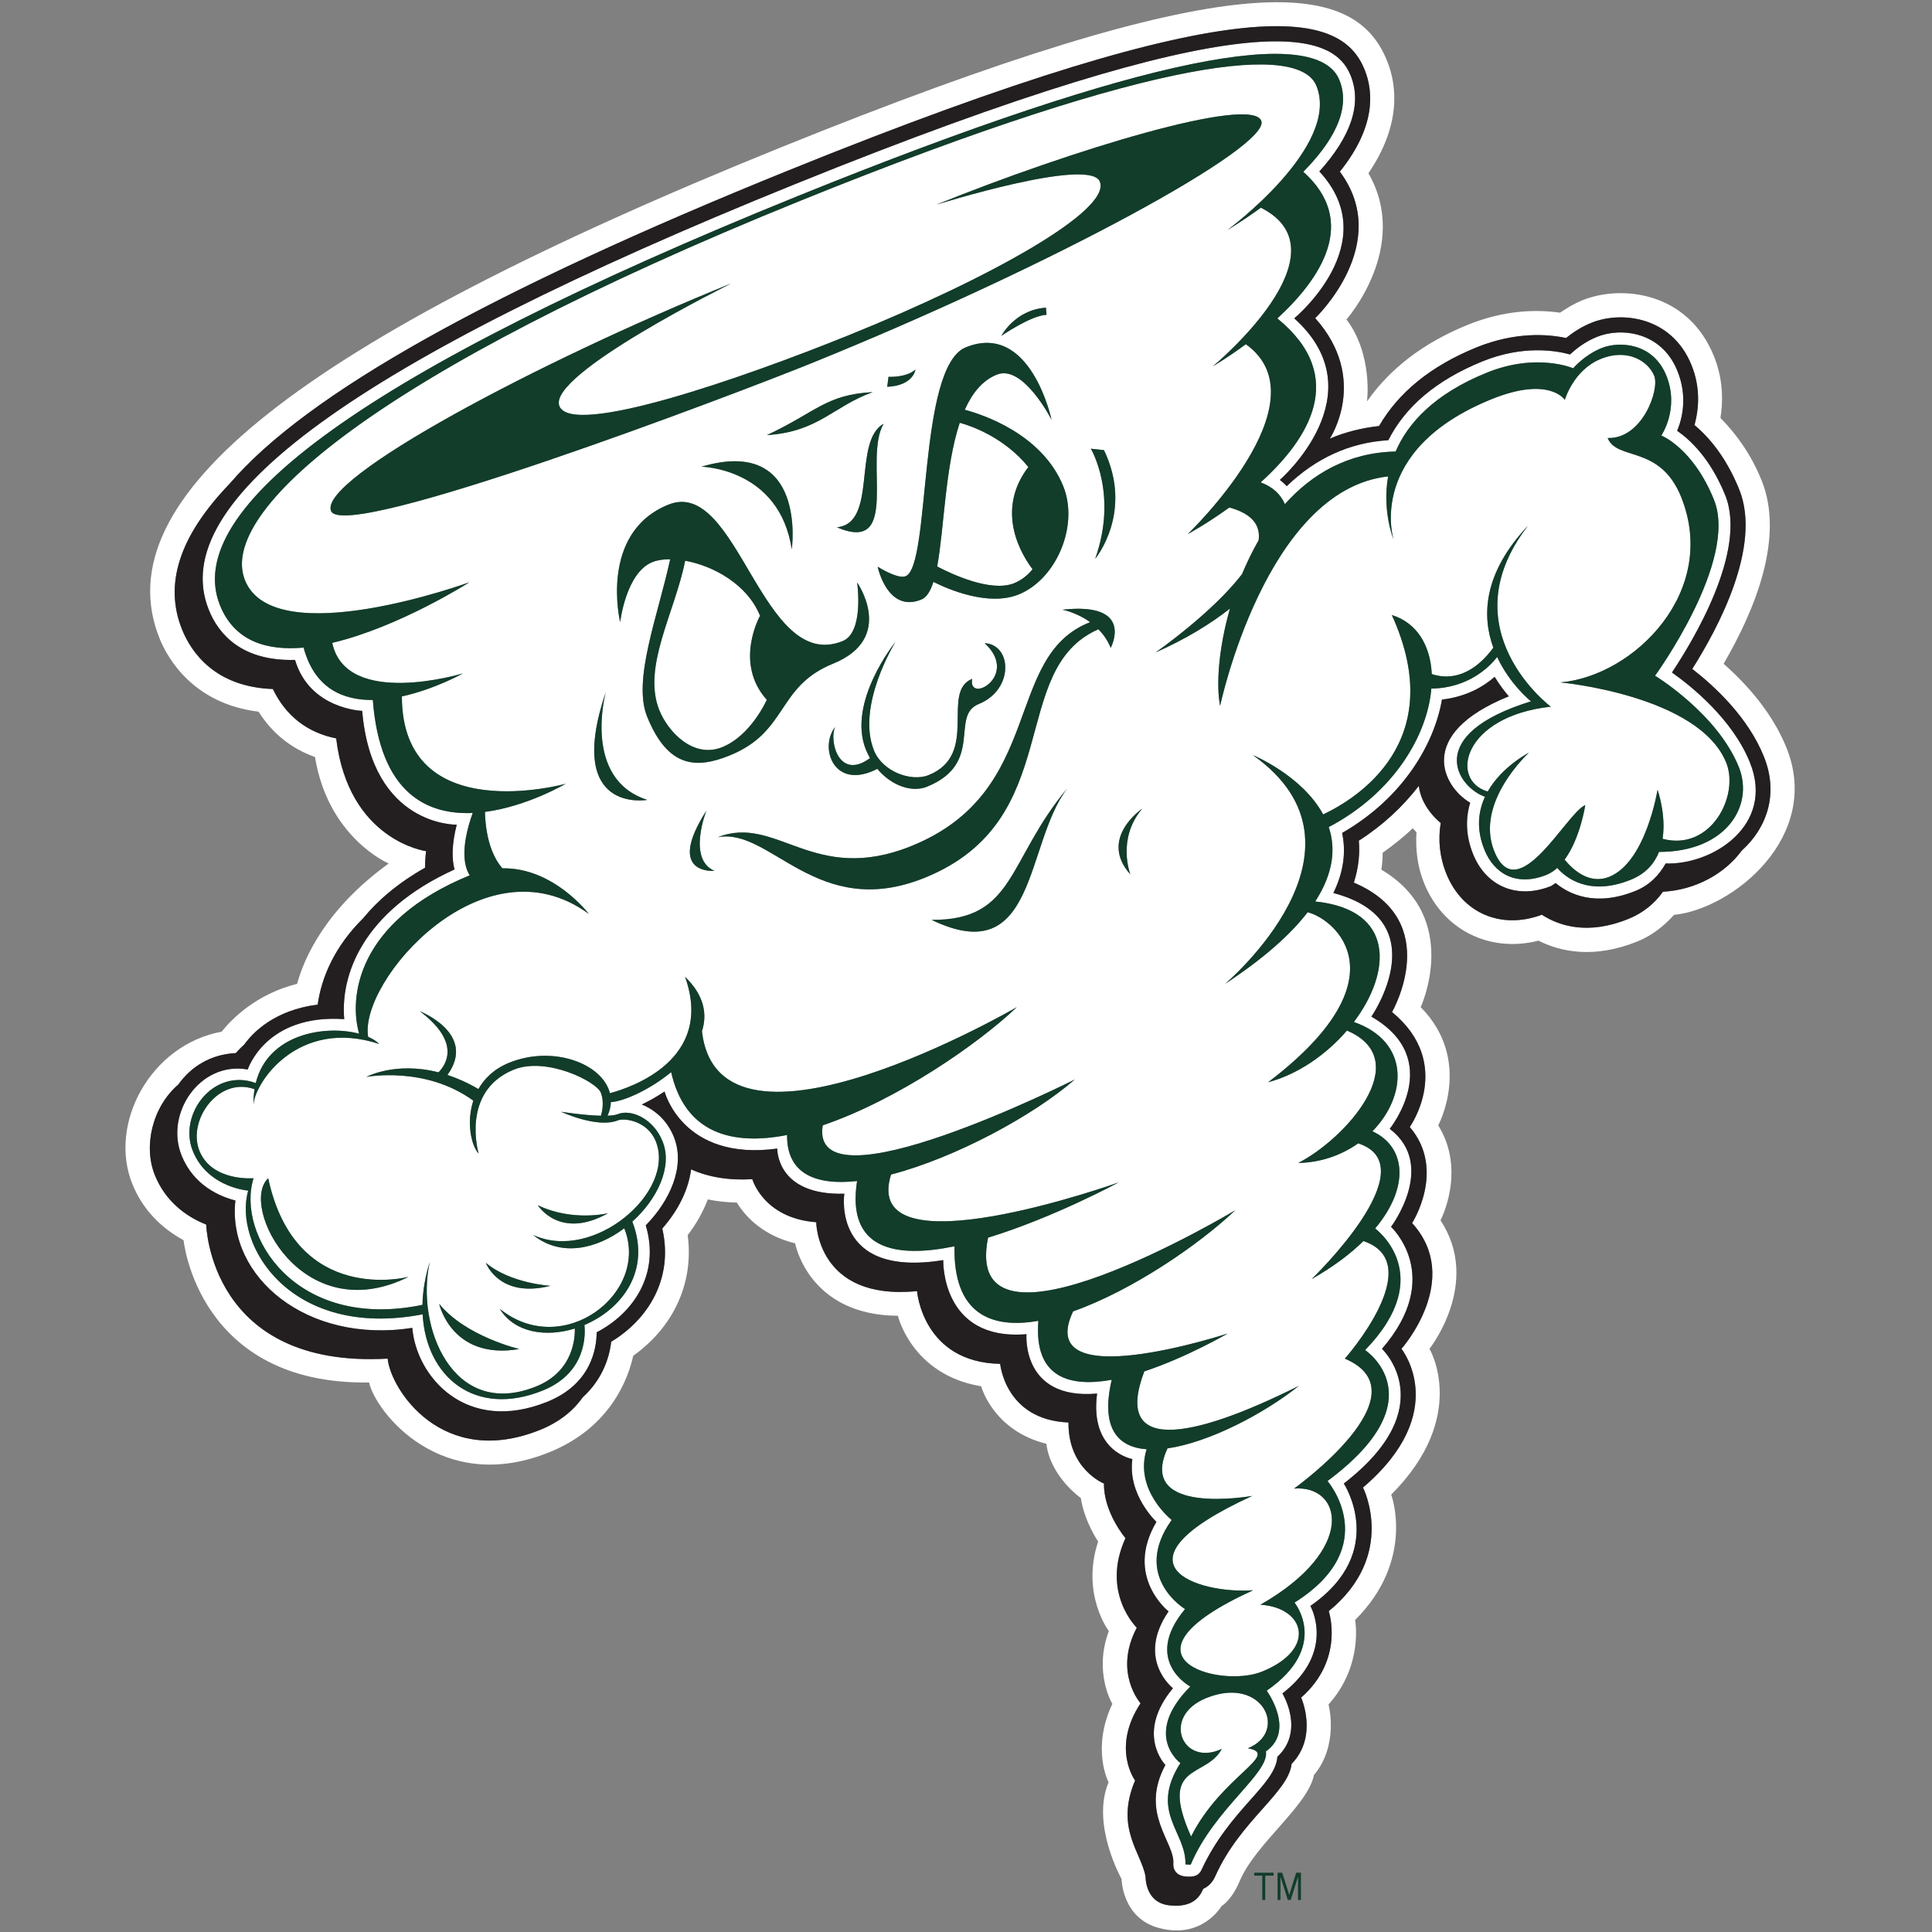 <?xml version="1.0" encoding="UTF-8"?>
<svg width="200px" height="200px" viewBox="0 0 200 200" version="1.1" xmlns="http://www.w3.org/2000/svg" xmlns:xlink="http://www.w3.org/1999/xlink">
    <rect x="0" y="0" width="200" height="200" fill="#808080" stroke="none"/>
    <!-- Generator: Sketch 51.3 (57544) - http://www.bohemiancoding.com/sketch -->
    <title>lake-erie</title>
    <desc>Created with Sketch.</desc>
    <defs></defs>
    <g id="lake-erie" stroke="none" stroke-width="1" fill="none" fill-rule="evenodd">
        <g id="lake-erie_BGL" transform="translate(12.987, 0)">
            <g id="lake-erie">
                <g id="g10" transform="translate(86.423, 100.186) scale(-1, 1) rotate(-180) translate(-86.423, -100.186) translate(0, 0.225)" fill-rule="nonzero">
                    <g id="g12" transform="translate(0, 0.277)">
                        <path d="M167.319,111.815 C165.525,109.375 162.474,107.734 159.163,107.559 C158.281,106.32 157.088,105.349 155.579,104.743 C151.401,103.042 148.42,104.017 146.621,105.177 C142.429,103.613 138.402,105.315 136.742,109.41 C136.029,111.173 135.873,112.951 136.155,114.673 C134.362,116.188 133.972,117.782 133.886,118.515 C132.22,116.349 130.122,114.401 127.679,112.843 C127.791,111.585 127.681,110.124 127.163,108.501 C136.546,104.515 131.116,95.105 131.116,95.105 C137.607,89.754 132.953,83.202 132.953,83.202 C136.744,78.767 133.194,73.26 133.194,73.26 C138.489,67.431 132.09,60.239 132.09,60.239 C132.09,60.239 137.322,53.745 128.109,45.881 C128.109,45.881 131.682,38.904 124.564,33.082 C124.564,33.082 126.251,28.14 121.71,24.136 C121.71,24.136 123.506,20.131 120.718,17.27 C120.391,14.303 115.419,11.423 112.844,5.702 C112.566,5.055 112.152,4.6 111.568,4.336 C111.55,4.313 111.546,4.275 111.527,4.252 C110.987,2.993 109.883,2.434 108.067,2.628 C106.25,2.821 105.641,4.275 105.598,5.615 C105.166,8.087 102.423,10.618 104.518,15.556 C104.518,15.556 102.032,18.893 105.082,23.548 C105.082,23.548 102.246,26.736 104.693,31.372 C104.693,31.372 100.949,34.99 103.521,40.641 C103.521,40.641 101.253,43.303 101.296,46.293 C101.296,46.293 97.579,47.766 97.622,52.615 C91.067,52.879 90.551,58.685 90.551,58.685 C82.515,58.833 81.944,66.215 81.944,66.215 C71.561,65.182 71.508,73.347 71.508,73.347 C66.039,73.756 64.892,77.802 64.892,77.802 C62.479,77.655 60.359,78.009 58.555,78.818 C58.284,76.74 57.267,74.619 55.572,72.694 C56.772,67.453 54.037,63.232 50.283,60.975 C50.058,59.008 49.18,56.904 47.354,55.239 C46.392,53.877 44.974,52.682 42.954,51.861 C32.777,47.744 27.435,56.083 27.143,59.225 C8.686,58.187 8.362,73.102 8.362,73.102 C6.222,73.951 4.126,75.534 3.043,78.224 C1.834,81.215 2.774,85.281 5.478,87.606 C6.763,89.417 8.776,90.725 11.425,90.855 C11.663,91.136 11.955,91.432 12.301,91.743 C13.217,93.014 15.444,95.306 19.899,95.873 C20.3,98.71 21.653,101.893 24.615,104.818 C26.13,106.671 28.214,108.457 31.016,110.046 C31.015,110.568 31.038,111.13 31.125,111.758 C31.125,111.758 23.089,112.829 21.814,123.432 C18.82,124.029 16.59,125.774 15.26,128.543 C9.251,128.752 6.797,132.377 5.864,134.696 C3.973,139.375 5.563,144.368 10.784,149.792 C18.766,159.129 37.804,169.752 68.707,182.259 C117,201.806 125.927,198.473 128.283,192.645 C129.215,190.319 129.412,186.71 125.713,182.099 C131.272,174.635 123.162,166.937 123.162,166.937 C128.802,160.634 124.671,154.459 124.671,154.459 C126.277,155.153 128.002,155.567 129.776,155.77 C131.767,159.215 135.099,161.977 139.878,163.915 C143.876,165.529 147.182,165.292 149.13,164.88 C149.803,165.422 150.669,166.017 151.766,166.459 C154.82,167.696 160.07,167.152 162.126,162.053 C163.056,159.734 162.888,157.589 162.43,155.868 C163.878,154.655 165.676,152.609 167.057,149.198 C169.435,143.316 164.833,134.784 162.196,130.625 C164.55,128.793 167.987,125.598 169.614,121.536 C171.169,117.684 169.912,114.151 167.319,111.815 Z M165.44,131.156 C168.79,136.906 171.73,144.302 169.374,150.14 C168.315,152.759 166.84,154.851 165.112,156.606 C165.461,158.804 165.264,160.948 164.441,162.993 C161.738,169.697 154.843,170.413 150.818,168.787 C150.019,168.462 149.262,168.01 148.507,167.501 C146.124,167.837 142.819,167.813 138.947,166.242 C134.337,164.371 130.879,161.684 128.524,158.315 C128.524,158.315 129.173,163.102 126.402,166.805 C126.402,166.805 133.043,174.312 128.673,181.935 C132.05,186.906 131.658,190.968 130.599,193.579 C127.182,202.058 115.182,203.77 67.767,184.58 C18.072,164.469 -2.34,148.321 3.54,133.754 C4.383,131.674 7.056,127.019 13.78,126.196 C15.187,123.964 17.163,122.373 19.621,121.506 C20.991,113.112 27.252,110.482 27.252,110.482 C20.766,105.8 18.504,100.746 17.772,98.024 C13.575,96.977 11.046,94.434 9.953,93.069 C2.643,91.735 -1.823,83.592 0.719,77.287 C1.736,74.77 3.583,72.809 6.018,71.484 C6.018,71.484 7.478,56.493 25.221,56.756 C25.881,53.745 32.66,44.993 43.893,49.54 C50.217,52.097 52.045,57.166 52.565,59.524 C56.78,62.517 58.856,67.125 58.2,72.002 C59.105,73.192 59.8,74.43 60.286,75.708 C61.246,75.506 62.252,75.408 63.29,75.379 C64.306,73.718 66.209,71.914 69.324,71.163 C69.324,71.163 70.685,63.71 79.965,63.662 C79.965,63.662 81.382,57.559 88.584,56.362 C88.584,56.362 89.792,51.792 95.331,50.409 C95.761,46.984 98.899,44.796 98.899,44.796 C99.284,42.329 100.691,40.291 100.691,40.291 C98.897,34.837 101.797,31.023 101.797,31.023 C100.195,26.714 102.163,23.485 102.163,23.485 C99.958,18.808 101.774,15.366 101.774,15.366 C99.933,11.009 103.117,5.356 103.117,5.356 C103.117,5.356 103.16,1.304 106.987,0.286 C111.479,-0.923 113.471,2.561 113.471,2.561 C113.471,2.561 114.488,3.103 115.355,5.161 C116.999,9.038 122.403,12.937 123.033,16.119 C125.667,19.26 124.542,23.422 124.542,23.422 C128.195,27.494 127.292,32.168 127.292,32.168 C133.563,38.408 131.031,45.148 131.031,45.148 C139.142,53.265 134.992,60.243 134.992,60.243 C134.992,60.243 140.416,67.062 136.133,73.539 C136.133,73.539 138.836,78.659 135.896,83.372 C135.896,83.372 139.528,90.09 134.083,95.611 C134.083,95.611 138.383,104.868 130.014,109.843 C130.103,110.437 130.143,111.013 130.148,111.597 C131.249,112.376 132.305,113.209 133.258,114.132 C133.367,113.999 133.518,113.86 133.645,113.72 C133.542,111.942 133.734,110.178 134.425,108.475 C136.396,103.562 141.258,101.213 146.276,102.492 C148.592,101.328 152.031,100.601 156.526,102.414 C158.039,103.028 159.254,104.002 160.311,105.164 C166.325,105.762 175.668,113.222 171.945,122.471 C170.477,126.096 167.856,129.022 165.44,131.156 Z" id="path14" fill="#FFFFFF"></path>
                        <path d="M104.024,109.356 C100.694,113.081 105.254,116.156 105.254,116.156 C102.594,113.027 104.024,109.356 104.024,109.356 Z M100.388,142.029 C102.77,148.732 99.935,153.421 99.935,153.421 L101.299,153.27 C104.39,146.816 100.388,142.029 100.388,142.029 Z M101.99,132.802 C101.684,133.581 101.231,134.21 100.716,134.728 C91.196,130.55 97.468,114.965 82.742,109.007 C71.561,104.478 66.771,114.283 61.3,113.198 C67.42,115.604 71.196,108.183 81.36,112.29 C95.331,117.944 90.79,131.944 99.867,135.464 C98.461,136.482 96.994,136.755 96.994,136.755 C104.565,137.587 101.99,132.802 101.99,132.802 Z M83.455,104.643 C92.13,104.592 91.241,110.762 97.512,118.278 C93.083,112.516 94.376,99.38 83.455,104.643 Z M60.135,115.939 C60.135,115.939 58.143,110.924 60.968,109.722 C60.968,109.722 55.852,109.248 60.135,115.939 Z M54.004,125.687 C52.478,129.477 55.104,136.062 56.392,141.975 C55.68,141.984 55.05,141.886 54.542,141.68 C51.798,140.567 51.212,135.466 51.212,135.466 C51.212,135.466 48.975,144.702 56.199,147.626 C63.42,150.549 65.831,130.103 74.244,133.504 C76.494,134.416 75.745,139.57 75.745,139.57 C75.745,139.57 79.781,133.818 73.249,131.167 C67.388,128.796 68.631,124.127 62.557,121.67 C59.192,120.305 56.187,120.283 54.004,125.687 Z M49.731,128.254 C49.731,128.254 47.234,119.221 54.023,117.067 C54.023,117.067 45.43,115.529 49.731,128.254 Z M90.681,165.107 C90.681,165.107 92.063,167.793 95.287,168.02 L95.351,167.282 C93.731,167.219 90.681,165.107 90.681,165.107 Z M78.859,159.831 L78.992,160.862 C78.992,160.862 80.796,160.752 81.781,161.609 C81.781,161.609 81.563,159.942 78.859,159.831 Z M83.639,139.634 C83.337,138.681 82.938,138.022 82.387,137.804 C78.87,136.376 77.868,141.205 77.868,141.205 C77.868,141.205 79.941,139.885 80.763,140.22 C83.402,141.291 81.964,161.88 86.995,163.916 C93.706,166.633 95.868,156.421 95.868,156.421 C95.868,156.421 92.929,162.194 90.203,161.09 C88.71,160.491 87.652,159.17 86.886,157.45 C88.649,156.985 94.878,154.981 97.082,149.532 C98.721,145.483 96.388,139.925 92.472,138.335 C89.339,137.068 85.187,138.856 83.639,139.634 Z M78.481,155.997 C76.341,152.369 80.354,142.428 73.638,145.286 C77.919,145.668 75.237,154.18 78.481,155.997 Z M68.977,143.002 C67.701,151.426 59.626,151.558 59.626,151.558 C70.632,154.796 68.977,143.002 68.977,143.002 Z M66.403,154.828 C71.529,157.223 72.504,159.019 77.359,159.278 C73.206,157.776 71.756,155.175 66.403,154.828 Z M77.076,121.388 C76.925,121.667 76.783,121.949 76.655,122.253 C74.665,127.192 79.704,133.409 79.704,133.409 C79.704,133.409 75.617,126.823 77.488,122.178 C78.375,119.979 81.359,118.906 83.144,119.631 C88.449,121.775 84.342,128.254 87.653,129.597 C87.175,126.941 92.602,129.919 88.946,133.288 C91.783,133.137 91.998,128.47 88.32,126.984 C85.325,125.771 88.931,120.844 82.968,118.429 C81.444,117.812 79.326,118.494 77.833,120.281 C73.4,117.987 71.777,122.373 73.453,124.614 C72.828,123.141 73.856,119.026 77.076,121.388 Z M21.283,146.976 C19.943,150.292 42.629,162.4 62.717,170.531 C62.717,170.531 43.603,161.098 44.92,157.83 C46.239,154.569 64.003,160.765 74.937,165.193 C89.449,171.063 102.078,178.079 100.867,181.07 C99.829,183.659 83.954,178.686 83.954,178.686 C97.927,184.341 116.519,189.994 117.577,187.371 C118.638,184.742 96.108,172.426 70.948,162.245 C63.108,159.072 22.616,143.662 21.283,146.976 Z M29.308,67.693 C18.236,62.189 11.727,75.056 14.776,77.899 C17.628,64.597 29.308,67.693 29.308,67.693 Z M40.77,60.218 C33.763,59.031 32.477,64.896 32.477,64.896 C35.212,61.519 40.77,60.218 40.77,60.218 Z M43.991,66.762 C38.67,65.417 37.307,69.142 37.307,69.142 C39.861,66.995 43.991,66.762 43.991,66.762 Z M49.958,74.279 C44.933,71.465 42.692,75.102 42.692,75.102 C46.315,73.372 49.958,74.279 49.958,74.279 Z M148.546,129.228 C156.16,129.878 164.983,138.638 161.044,148.428 C158.841,153.864 154.41,152.132 153.438,154.527 C157.005,154.405 158.84,159.516 158.257,160.969 C157.671,162.43 155.555,163.862 152.721,162.714 C149.888,161.566 149.004,158.48 149.004,158.48 C149.004,158.48 147.405,160.968 141.434,158.553 C128.352,153.258 131.27,144.032 131.27,144.032 C131.27,144.032 130.078,146.935 130.71,150.552 C118.035,149.166 113.319,126.802 113.319,126.802 C112.891,128.957 113.169,132.788 114.338,136.871 C112.306,135.27 109.752,133.712 106.636,132.325 C106.636,132.325 112.56,136.45 115.592,140.448 C116.087,141.629 116.652,142.806 117.303,143.932 C117.515,145.419 116.735,146.664 114.274,147.336 C111.895,145.613 109.972,144.583 109.972,144.583 C109.972,144.583 124.303,158.293 115.981,164.238 C114.056,162.811 112.585,161.964 112.585,161.964 C112.585,161.964 126.793,173.716 117.537,178.372 C115.594,176.952 114.098,176.076 114.098,176.076 C114.098,176.076 125.819,184.718 123.291,190.977 C121.562,195.257 107.63,194.367 69.964,179.129 C25.716,161.218 9.519,146.88 12.374,139.796 C15.424,132.237 35.599,139.591 35.599,139.591 C35.599,139.591 28.344,134.955 21.405,133.322 C22.851,126.487 34.94,130.16 34.94,130.16 C34.94,130.16 32.031,128.524 28.614,127.776 C28.637,114.023 45.57,118.734 45.57,118.734 C45.57,118.734 41.611,116.393 37.211,115.82 C37.31,112.648 38.218,110.905 39.018,109.982 C44.327,110.081 47.957,105.271 47.957,105.271 C37.05,113.243 24.14,98.297 25.122,92.537 C25.599,92.333 25.989,92.083 26.27,91.801 C17.845,94.558 13.358,87.74 13.252,85.506 C13.241,86.081 13.284,86.615 13.368,87.113 C9.616,88.478 6.386,83.881 7.659,80.733 C8.957,77.527 13.26,77.899 13.26,77.899 C11.434,72.062 17.555,62.058 30.747,64.792 C30.776,66.199 31.016,67.693 31.503,69.229 C30.01,62.561 33.871,52.855 42.52,56.346 C46.433,57.927 46.544,61.494 46.519,62.342 C43.503,61.409 40.261,61.909 38.748,64.38 C45.3,59.09 54.327,66.023 51.636,72.719 C48.79,70.574 45.071,69.702 42.219,72.022 C48.467,69.164 56.999,76.507 54.9,81.72 C54.045,83.849 51.645,84.155 50.985,83.895 C48.847,83.028 45.092,84.783 45.092,84.783 C45.092,84.783 47.409,84.406 49.224,84.369 C49.32,84.687 49.601,85.801 49.203,86.774 C48.739,87.923 43.57,90.501 40.216,89.148 C34.65,86.895 36.561,80.448 36.561,80.448 C35.783,81.302 35.285,83.697 36.011,85.931 C31.026,89.56 24.938,88.386 24.938,88.386 C24.938,88.386 27.911,90.01 32.409,88.862 C33.212,89.676 34.725,91.982 30.484,95.18 C30.484,95.18 36.421,92.862 33.33,88.592 C34.344,88.256 35.415,87.792 36.539,87.13 C37.169,88.245 38.185,89.234 39.729,89.858 C44.272,91.692 49.377,89.777 50.152,86.701 C52.339,87.285 60.997,90.166 57.929,98.753 C59.908,96.838 60.251,94.896 59.679,93.12 C61.43,77.671 92.277,95.611 92.277,95.611 C88.281,91.797 79.888,85.994 72.178,83.375 C70.729,74.254 98.269,88.115 98.269,88.115 C94.011,84.402 85.93,80.018 79.252,78.282 C75.997,67.883 102.814,77.466 102.814,77.466 C102.814,77.466 96.082,73.818 89.296,71.748 C86.406,57.512 114.881,74.579 114.881,74.579 C111.133,71.024 104.236,66.288 98.098,64.117 C93.879,55.192 114.099,61.825 114.099,61.825 C114.099,61.825 109.948,59.395 105.47,57.904 C102.271,49.478 110.076,50.709 121.471,56.406 C117.862,53.525 112.199,50.56 107.871,49.933 C104.605,42.848 116.648,45.016 116.648,45.016 C101.234,37.956 111.117,34.816 116.739,35.248 C101.622,28.362 113.214,25.024 117.649,26.822 C123.352,29.118 122.144,33.45 117.494,33.75 C127.549,39.493 125.949,46.161 120.976,45.775 C120.976,45.775 134.73,55.608 126.234,59.223 C126.234,59.223 134.966,69.098 128.157,71.397 C126.79,70.052 124.999,68.712 122.79,67.453 C122.79,67.453 134.947,79.13 127.612,81.511 C125.907,80.305 123.768,79.518 121.406,79.482 C126.186,81.9 133.67,90.108 126.448,93.187 C124.325,90.716 121.39,88.658 118.291,87.837 C132.436,98.588 125.261,104.721 122.381,105.436 C120.65,103.183 117.924,100.71 113.84,98.024 C113.84,98.024 130.406,111.998 116.716,121.701 C116.716,121.701 121.819,119.589 123.985,115.559 C127.402,117.172 137.087,123.067 131.095,136.203 C133.693,135.401 135.094,133.049 135.228,130.093 C136.566,129.638 139.097,129.434 141.604,132.821 C140.42,136.051 140.502,140.479 145.195,145.452 C136.872,134.717 147.549,126.715 147.549,126.715 C138.447,125.717 137.024,119.09 141.021,117.93 C142.495,120.532 145.285,121.949 145.285,121.949 C145.285,121.949 139.658,116.826 141.694,111.76 C144.116,105.748 149.196,115.754 151.12,116.525 C151.12,116.525 150.602,113.081 148.981,110.881 C149.8,109.885 151.512,108.253 153.611,109.106 C157.412,110.642 158.602,118.115 158.602,118.115 C158.602,118.115 159.514,115.551 159.121,113.036 C164.119,111.714 167.083,117.489 165.716,120.91 C162.886,127.906 148.546,129.228 148.546,129.228 Z" id="path16" fill="#FFFFFF"></path>
                        <path d="M93.903,140.944 C92.822,142.364 89.966,146.921 93.467,151.527 C90.939,154.622 87.543,155.781 86.367,156.106 C84.849,151.557 84.755,145.158 84.028,141.228 C85.534,140.436 89.595,138.529 91.995,139.495 C92.756,139.809 93.401,140.318 93.903,140.944" id="path18" fill="#FFFFFF"></path>
                        <path d="M111.895,24.094 C107.159,22.184 109.41,16.901 113.496,18.827 C111.853,15.729 106.878,17.466 110.313,9.751 C113.471,16.038 119.638,18.245 116.198,18.892 C120.434,20.604 117.733,26.454 111.895,24.094" id="path20" fill="#FFFFFF"></path>
                        <path d="M158.754,111.681 C158.281,110.493 157.395,109.432 155.837,108.803 C151.421,107.013 149.005,109.106 148.223,110.025 C147.896,109.723 147.529,109.483 147.121,109.313 C144.009,108.057 141.674,109.41 140.675,111.92 C139.81,114.064 140.048,115.895 140.74,117.389 C137.841,118.407 134.317,123.814 145.5,127.268 C145.5,127.268 143.335,128.988 141.997,131.858 C141.236,130.873 139.056,128.644 135.186,128.587 C134.77,123.727 131.289,117.789 124.563,114.251 C125.278,112.118 125.107,109.549 123.163,106.549 C131.442,105.706 131.078,99.251 127.163,94.075 C133.045,92.003 132.652,86.386 129.083,82.759 C132.527,81.187 133,77.029 129.367,72.697 C129.367,72.697 135.919,67.926 128.33,60.113 C128.33,60.113 135.916,55.084 124.437,46.556 C124.437,46.556 130.273,39.797 121.02,33.97 C121.02,33.97 124.741,29.418 118.141,24.852 C118.141,24.852 121.15,20.734 118.058,18.565 C118.443,16.296 112.718,12.654 110.269,6.833 L109.728,6.874 C109.839,10.231 105.966,12.285 109.209,17.359 C109.209,17.359 105.236,20.254 110.23,25.28 C110.23,25.28 105.236,27.945 109.689,33.301 C109.689,33.301 104.111,36.656 108.306,42.527 C108.306,42.527 104.389,45.598 105.711,49.842 C102.705,50.06 100.929,52.051 102.099,57.034 C97.773,56.254 94.032,57.211 94.504,63.14 C89.487,62.255 85.685,63.966 85.823,70.854 C79.746,69.6 74.624,70.485 75.737,77.61 C71.487,77.142 68.447,78.334 68.491,82.375 C62.738,81.244 57.919,82.586 56.491,88.884 C54.263,87.043 51.547,85.844 50.25,85.78 C50.239,85.325 50.121,84.855 49.906,84.371 C50.36,84.39 50.748,84.437 50.999,84.543 C52.272,85.061 54.629,84.152 55.604,81.708 C56.662,79.106 55.064,75.733 52.469,73.409 C54.446,68.297 51.353,64.331 47.514,62.707 C47.603,61.886 47.82,57.793 43.213,55.929 C36.173,53.074 31.112,57.359 30.766,63.813 C17.024,61.174 11.111,71.069 12.709,76.615 C11.984,76.697 8.375,77.245 6.969,80.731 C5.444,84.514 9.111,89.364 13.49,87.751 C14.744,92.869 20.71,93.793 24.192,92.86 C23.122,96.557 23.892,104.461 35.645,109.257 C35.167,109.972 34.55,111.77 35.945,115.711 C31.209,115.505 26.346,117.748 25.609,127.408 C22.517,127.377 19.576,128.609 18.441,132.832 C14.644,132.488 11.293,133.474 9.79,137.199 C5.756,147.205 24.689,161.401 69.758,179.639 C105.924,194.272 123.355,197.304 125.667,191.584 C126.963,188.389 124.741,184.926 121.927,182.088 C127.725,176.912 123.678,170.985 119.243,166.905 C126.662,160.871 122.423,154.362 117.515,149.935 C118.75,149.48 119.594,148.698 120.023,147.682 C122.834,150.822 126.598,153.03 131.487,153.127 C132.739,156.032 135.444,159.073 140.938,161.295 C146.086,163.384 149.869,161.747 149.869,161.747 C149.869,161.747 151.015,163.114 152.81,163.839 C154.605,164.565 158.128,164.414 159.51,160.992 C160.896,157.557 158.991,154.787 158.991,154.787 C158.991,154.787 162.28,153.496 164.441,148.137 C166.994,141.813 158.343,129.919 158.343,129.919 C158.343,129.919 164.769,126.02 167.013,120.476 C168.64,116.416 165.654,111.671 158.754,111.681 Z M160.095,130.254 C162.195,133.406 167.944,142.817 165.607,148.612 C164.053,152.447 161.935,154.375 160.634,155.274 C161.175,156.585 161.719,158.848 160.661,161.466 C159.015,165.56 154.799,166.004 152.335,164.999 C151.058,164.487 150.124,163.719 149.541,163.177 C148.048,163.591 144.656,164.153 140.479,162.463 C135.703,160.526 132.478,157.765 130.73,154.299 C126.726,154.059 123.205,152.424 120.215,149.542 C120,149.781 119.764,149.989 119.505,150.193 C119.505,150.193 129.712,159.075 120.995,166.916 C120.995,166.916 130.468,174.722 123.593,182.121 C126.86,185.747 128.025,189.092 126.834,192.051 C125.04,196.492 117.125,200.161 69.291,180.8 C23.913,162.441 4.071,148.026 8.632,136.731 C9.639,134.221 12.041,131.405 17.553,131.557 C19.069,126.445 24.506,126.281 24.506,126.281 C25.521,114.284 34.293,114.498 34.293,114.498 C33.761,112.408 33.783,110.913 34.065,109.865 C24.42,105.479 22.247,98.788 22.648,94.369 C14.495,94.927 12.657,89.156 12.657,89.156 C7.703,90.044 4.06,84.588 5.81,80.256 C7.056,77.159 9.749,76.011 11.38,75.596 C10.506,67.693 18.765,60.719 29.695,62.407 C30.106,57.361 35.266,51.361 43.686,54.763 C48.155,56.579 48.769,60.178 48.782,61.952 C52.512,63.879 55.386,67.93 53.864,73.025 C56.275,75.469 58.024,79.071 56.77,82.184 C56.068,83.917 54.783,85 53.451,85.532 C54.24,85.906 55.02,86.35 55.807,86.875 C55.807,86.875 57.668,79.633 67.477,80.969 C67.477,80.969 67.333,76.102 74.418,76.297 C74.418,76.297 73.055,67.537 84.657,69.424 C84.657,69.424 84.396,61.017 93.273,61.756 C93.273,61.756 92.715,54.917 100.583,55.608 C99.785,49.588 104.235,48.827 104.235,48.827 C103.721,45.127 106.724,42.326 106.724,42.326 C103.372,36.656 107.981,33.06 107.981,33.06 C104.583,28.101 108.433,25.106 108.433,25.106 C104.501,20.365 107.654,17.163 107.654,17.163 C104.929,12.113 108.67,9.165 108.474,6.917 C108.433,6.376 108.759,5.704 109.728,5.617 C110.683,5.531 111.135,5.724 111.417,6.352 C114.333,12.612 119.05,15.081 119.246,18.007 C122.147,20.714 119.768,24.566 119.768,24.566 C125.368,28.877 122.664,33.625 122.664,33.625 C130.77,39.235 126.125,46.296 126.125,46.296 C136.439,54.267 130.078,60.24 130.078,60.24 C136.587,67.755 131.013,72.867 131.013,72.867 C131.013,72.867 135.831,79.236 130.879,83.016 C130.879,83.016 136.695,90.183 128.98,94.629 C128.98,94.629 135.851,104.558 125.044,107.428 C126.079,109.549 126.379,111.628 125.95,113.642 C132.502,117.412 135.551,123.141 136.284,127.449 C138.793,127.734 140.592,128.795 141.737,129.8 C142.234,129.012 142.733,128.318 143.206,127.788 C133.455,123.845 136.413,118.398 139.205,116.772 C138.69,115.051 138.774,113.266 139.509,111.445 C140.871,108.074 144.116,106.746 147.595,108.153 C147.595,108.153 147.855,108.325 148.053,108.455 C149.394,107.344 152.114,105.942 156.312,107.641 C157.741,108.219 158.733,109.226 159.444,110.482 C164.312,110.317 170.78,114.457 168.165,120.943 C166.348,125.438 162.109,128.828 160.095,130.254 Z" id="path22" fill="#FFFFFF"></path>
                        <path d="M61.777,122.524 C64.772,123.737 66.393,127.428 66.393,127.428 C62.954,131.253 65.693,136.124 65.693,136.124 C64.393,139.352 60.891,141.292 57.94,141.824 C56.881,136.462 53.462,130.82 55.267,126.348 C56.165,124.115 58.782,121.312 61.777,122.524" id="path24" fill="#FFFFFF"></path>
                        <path d="M159.444,110.482 C158.733,109.226 157.741,108.219 156.312,107.641 C152.114,105.942 149.394,107.344 148.053,108.455 C147.855,108.325 147.595,108.153 147.595,108.153 C144.116,106.746 140.871,108.074 139.509,111.445 C138.774,113.266 138.69,115.051 139.205,116.772 C136.413,118.398 133.455,123.845 143.206,127.788 C142.733,128.318 142.234,129.012 141.737,129.8 C140.592,128.795 138.793,127.734 136.284,127.449 C135.551,123.141 132.502,117.412 125.95,113.642 C126.379,111.628 126.079,109.549 125.044,107.428 C135.851,104.558 128.98,94.629 128.98,94.629 C136.695,90.183 130.879,83.016 130.879,83.016 C135.831,79.236 131.013,72.867 131.013,72.867 C131.013,72.867 136.587,67.755 130.078,60.24 C130.078,60.24 136.439,54.267 126.125,46.296 C126.125,46.296 130.77,39.235 122.664,33.625 C122.664,33.625 125.368,28.877 119.768,24.566 C119.768,24.566 122.147,20.714 119.246,18.007 C119.05,15.081 114.333,12.612 111.417,6.352 C111.135,5.724 110.683,5.531 109.728,5.617 C108.759,5.704 108.433,6.376 108.474,6.917 C108.67,9.165 104.929,12.113 107.654,17.163 C107.654,17.163 104.501,20.365 108.433,25.106 C108.433,25.106 104.583,28.101 107.981,33.06 C107.981,33.06 103.372,36.656 106.724,42.326 C106.724,42.326 103.721,45.127 104.235,48.827 C104.235,48.827 99.785,49.588 100.583,55.608 C92.715,54.917 93.273,61.756 93.273,61.756 C84.396,61.017 84.657,69.424 84.657,69.424 C73.055,67.537 74.418,76.297 74.418,76.297 C67.333,76.102 67.477,80.969 67.477,80.969 C57.668,79.633 55.807,86.875 55.807,86.875 C55.02,86.35 54.24,85.906 53.451,85.532 C54.783,85 56.068,83.917 56.77,82.184 C58.024,79.071 56.275,75.469 53.864,73.025 C55.386,67.93 52.512,63.879 48.782,61.952 C48.769,60.178 48.155,56.579 43.686,54.763 C35.266,51.361 30.106,57.361 29.695,62.407 C18.765,60.719 10.506,67.693 11.38,75.596 C9.749,76.011 7.056,77.159 5.81,80.256 C4.06,84.588 7.703,90.044 12.657,89.156 C12.657,89.156 14.495,94.927 22.648,94.369 C22.247,98.788 24.42,105.479 34.065,109.865 C33.783,110.913 33.761,112.408 34.293,114.498 C34.293,114.498 25.521,114.284 24.506,126.281 C24.506,126.281 19.069,126.445 17.553,131.557 C12.041,131.405 9.639,134.221 8.632,136.731 C4.071,148.026 23.913,162.441 69.291,180.8 C117.125,200.161 125.04,196.492 126.834,192.051 C128.025,189.092 126.86,185.747 123.593,182.121 C130.468,174.722 120.995,166.916 120.995,166.916 C129.712,159.075 119.505,150.193 119.505,150.193 C119.764,149.989 120,149.781 120.215,149.542 C123.205,152.424 126.726,154.059 130.73,154.299 C132.478,157.765 135.703,160.526 140.479,162.463 C144.656,164.153 148.048,163.591 149.541,163.177 C150.124,163.719 151.058,164.487 152.335,164.999 C154.799,166.004 159.015,165.56 160.661,161.466 C161.719,158.848 161.175,156.585 160.634,155.274 C161.935,154.375 164.053,152.447 165.607,148.612 C167.944,142.817 162.195,133.406 160.095,130.254 C162.109,128.828 166.348,125.438 168.165,120.943 C170.78,114.457 164.312,110.317 159.444,110.482 Z M162.196,130.625 C164.833,134.784 169.435,143.316 167.057,149.198 C165.676,152.609 163.878,154.655 162.43,155.868 C162.888,157.589 163.056,159.734 162.126,162.053 C160.07,167.152 154.82,167.696 151.766,166.459 C150.669,166.017 149.803,165.422 149.13,164.88 C147.182,165.292 143.876,165.529 139.878,163.915 C135.099,161.977 131.767,159.215 129.776,155.77 C128.002,155.567 126.277,155.153 124.671,154.459 C124.671,154.459 128.802,160.634 123.162,166.937 C123.162,166.937 131.272,174.635 125.713,182.099 C129.412,186.71 129.215,190.319 128.283,192.645 C125.927,198.473 117,201.806 68.707,182.259 C37.804,169.752 18.766,159.129 10.784,149.792 C5.563,144.368 3.973,139.375 5.864,134.696 C6.797,132.377 9.251,128.752 15.26,128.543 C16.59,125.774 18.82,124.029 21.814,123.432 C23.089,112.829 31.125,111.758 31.125,111.758 C31.038,111.13 31.015,110.568 31.016,110.046 C28.214,108.457 26.13,106.671 24.615,104.818 C21.653,101.893 20.3,98.71 19.899,95.873 C15.444,95.306 13.217,93.014 12.301,91.743 C11.955,91.432 11.663,91.136 11.425,90.855 C8.776,90.725 6.763,89.417 5.478,87.606 C2.774,85.281 1.834,81.215 3.043,78.224 C4.126,75.534 6.222,73.951 8.362,73.102 C8.362,73.102 8.686,58.187 27.143,59.225 C27.435,56.083 32.777,47.744 42.954,51.861 C44.974,52.682 46.392,53.877 47.354,55.239 C49.18,56.904 50.058,59.008 50.283,60.975 C54.037,63.232 56.772,67.453 55.572,72.694 C57.267,74.619 58.284,76.74 58.555,78.818 C60.359,78.009 62.479,77.655 64.892,77.802 C64.892,77.802 66.039,73.756 71.508,73.347 C71.508,73.347 71.561,65.182 81.944,66.215 C81.944,66.215 82.515,58.833 90.551,58.685 C90.551,58.685 91.067,52.879 97.622,52.615 C97.579,47.766 101.296,46.293 101.296,46.293 C101.253,43.303 103.521,40.641 103.521,40.641 C100.949,34.99 104.693,31.372 104.693,31.372 C102.246,26.736 105.082,23.548 105.082,23.548 C102.032,18.893 104.518,15.556 104.518,15.556 C102.423,10.618 105.166,8.087 105.598,5.615 C105.641,4.275 106.25,2.821 108.067,2.628 C109.883,2.434 110.987,2.993 111.527,4.252 C111.546,4.275 111.55,4.313 111.568,4.336 C112.152,4.6 112.566,5.055 112.844,5.702 C115.419,11.423 120.391,14.303 120.718,17.27 C123.506,20.131 121.71,24.136 121.71,24.136 C126.251,28.14 124.564,33.082 124.564,33.082 C131.682,38.904 128.109,45.881 128.109,45.881 C137.322,53.745 132.09,60.239 132.09,60.239 C132.09,60.239 138.489,67.431 133.194,73.26 C133.194,73.26 136.744,78.767 132.953,83.202 C132.953,83.202 137.607,89.754 131.116,95.105 C131.116,95.105 136.546,104.515 127.163,108.501 C127.681,110.124 127.791,111.585 127.679,112.843 C130.122,114.401 132.22,116.349 133.886,118.515 C133.972,117.782 134.362,116.188 136.155,114.673 C135.873,112.951 136.029,111.173 136.742,109.41 C138.402,105.315 142.429,103.613 146.621,105.177 C148.42,104.017 151.401,103.042 155.579,104.743 C157.088,105.349 158.281,106.32 159.163,107.559 C162.474,107.734 165.525,109.375 167.319,111.815 C169.912,114.151 171.169,117.684 169.614,121.536 C167.987,125.598 164.55,128.793 162.196,130.625 Z" id="path26" fill="#231F20"></path>
                        <path d="M117.577,187.371 C116.519,189.994 97.927,184.341 83.954,178.686 C83.954,178.686 99.829,183.659 100.867,181.07 C102.078,178.079 89.449,171.063 74.937,165.193 C64.003,160.765 46.239,154.569 44.92,157.83 C43.603,161.098 62.717,170.531 62.717,170.531 C42.629,162.4 19.943,150.292 21.283,146.976 C22.616,143.662 63.108,159.072 70.948,162.245 C96.108,172.426 118.638,184.742 117.577,187.371" id="path28" fill="#113D2A"></path>
                        <path d="M49.958,74.279 C49.958,74.279 46.315,73.372 42.692,75.102 C42.692,75.102 44.933,71.465 49.958,74.279" id="path30" fill="#113D2A"></path>
                        <path d="M43.991,66.762 C43.991,66.762 39.861,66.995 37.307,69.142 C37.307,69.142 38.67,65.417 43.991,66.762" id="path32" fill="#113D2A"></path>
                        <path d="M40.77,60.218 C40.77,60.218 35.212,61.519 32.477,64.896 C32.477,64.896 33.763,59.031 40.77,60.218" id="path34" fill="#113D2A"></path>
                        <path d="M14.776,77.899 C11.727,75.056 18.236,62.189 29.308,67.693 C29.308,67.693 17.628,64.597 14.776,77.899" id="path36" fill="#113D2A"></path>
                        <path d="M55.267,126.348 C53.462,130.82 56.881,136.462 57.94,141.824 C60.891,141.292 64.393,139.352 65.693,136.124 C65.693,136.124 62.954,131.253 66.393,127.428 C66.393,127.428 64.772,123.737 61.777,122.524 C58.782,121.312 56.165,124.115 55.267,126.348 Z M62.557,121.67 C68.631,124.127 67.388,128.796 73.249,131.167 C79.781,133.818 75.745,139.57 75.745,139.57 C75.745,139.57 76.494,134.416 74.244,133.504 C65.831,130.103 63.42,150.549 56.199,147.626 C48.975,144.702 51.212,135.466 51.212,135.466 C51.212,135.466 51.798,140.567 54.542,141.68 C55.05,141.886 55.68,141.984 56.392,141.975 C55.104,136.062 52.478,129.477 54.004,125.687 C56.187,120.283 59.192,120.305 62.557,121.67 Z" id="path38" fill="#113D2A"></path>
                        <path d="M59.626,151.558 C59.626,151.558 67.701,151.426 68.977,143.002 C68.977,143.002 70.632,154.796 59.626,151.558" id="path40" fill="#113D2A"></path>
                        <path d="M66.403,154.828 C71.756,155.175 73.206,157.776 77.359,159.278 C72.504,159.019 71.529,157.223 66.403,154.828" id="path42" fill="#113D2A"></path>
                        <path d="M81.781,161.609 C80.796,160.752 78.992,160.862 78.992,160.862 L78.859,159.831 C81.563,159.942 81.781,161.609 81.781,161.609" id="path44" fill="#113D2A"></path>
                        <path d="M95.287,168.02 C92.063,167.793 90.681,165.107 90.681,165.107 C90.681,165.107 93.731,167.219 95.351,167.282 L95.287,168.02" id="path46" fill="#113D2A"></path>
                        <path d="M84.028,141.228 C84.755,145.158 84.849,151.557 86.367,156.106 C87.543,155.781 90.939,154.622 93.467,151.527 C89.966,146.921 92.822,142.364 93.903,140.944 C93.401,140.318 92.756,139.809 91.995,139.495 C89.595,138.529 85.534,140.436 84.028,141.228 Z M97.082,149.532 C94.878,154.981 88.649,156.985 86.886,157.45 C87.652,159.17 88.71,160.491 90.203,161.09 C92.929,162.194 95.868,156.421 95.868,156.421 C95.868,156.421 93.706,166.633 86.995,163.916 C81.964,161.88 83.402,141.291 80.763,140.22 C79.941,139.885 77.868,141.205 77.868,141.205 C77.868,141.205 78.87,136.376 82.387,137.804 C82.938,138.022 83.337,138.681 83.639,139.634 C85.187,138.856 89.339,137.068 92.472,138.335 C96.388,139.925 98.721,145.483 97.082,149.532 Z" id="path48" fill="#113D2A"></path>
                        <path d="M78.481,155.997 C75.237,154.18 77.919,145.668 73.638,145.286 C80.354,142.428 76.341,152.369 78.481,155.997" id="path50" fill="#113D2A"></path>
                        <path d="M77.833,120.281 C79.326,118.494 81.444,117.812 82.968,118.429 C88.931,120.844 85.325,125.771 88.32,126.984 C91.998,128.47 91.783,133.137 88.946,133.288 C92.602,129.919 87.175,126.941 87.653,129.597 C84.342,128.254 88.449,121.775 83.144,119.631 C81.359,118.906 78.375,119.979 77.488,122.178 C75.617,126.823 79.704,133.409 79.704,133.409 C79.704,133.409 74.665,127.192 76.655,122.253 C76.783,121.949 76.925,121.667 77.076,121.388 C73.856,119.026 72.828,123.141 73.453,124.614 C71.777,122.373 73.4,117.987 77.833,120.281" id="path52" fill="#113D2A"></path>
                        <path d="M96.994,136.755 C96.994,136.755 98.461,136.482 99.867,135.464 C90.79,131.944 95.331,117.944 81.36,112.29 C71.196,108.183 67.42,115.604 61.3,113.198 C66.771,114.283 71.561,104.478 82.742,109.007 C97.468,114.965 91.196,130.55 100.716,134.728 C101.231,134.21 101.684,133.581 101.99,132.802 C101.99,132.802 104.565,137.587 96.994,136.755" id="path54" fill="#113D2A"></path>
                        <path d="M60.135,115.939 C55.852,109.248 60.968,109.722 60.968,109.722 C58.143,110.924 60.135,115.939 60.135,115.939" id="path56" fill="#113D2A"></path>
                        <path d="M49.731,128.254 C45.43,115.529 54.023,117.067 54.023,117.067 C47.234,119.221 49.731,128.254 49.731,128.254" id="path58" fill="#113D2A"></path>
                        <path d="M99.935,153.421 C99.935,153.421 102.77,148.732 100.388,142.029 C100.388,142.029 104.39,146.816 101.299,153.27 L99.935,153.421" id="path60" fill="#113D2A"></path>
                        <path d="M83.455,104.643 C94.376,99.38 93.083,112.516 97.512,118.278 C91.241,110.762 92.13,104.592 83.455,104.643" id="path62" fill="#113D2A"></path>
                        <path d="M104.024,109.356 C104.024,109.356 102.594,113.027 105.254,116.156 C105.254,116.156 100.694,113.081 104.024,109.356" id="path64" fill="#113D2A"></path>
                        <path d="M159.121,113.036 C159.514,115.551 158.602,118.115 158.602,118.115 C158.602,118.115 157.412,110.642 153.611,109.106 C151.512,108.253 149.8,109.885 148.981,110.881 C150.602,113.081 151.12,116.525 151.12,116.525 C149.196,115.754 144.116,105.748 141.694,111.76 C139.658,116.826 145.285,121.949 145.285,121.949 C145.285,121.949 142.495,120.532 141.021,117.93 C137.024,119.09 138.447,125.717 147.549,126.715 C147.549,126.715 136.872,134.717 145.195,145.452 C140.502,140.479 140.42,136.051 141.604,132.821 C139.097,129.434 136.566,129.638 135.228,130.093 C135.094,133.049 133.693,135.401 131.095,136.203 C137.087,123.067 127.402,117.172 123.985,115.559 C121.819,119.589 116.716,121.701 116.716,121.701 C130.406,111.998 113.84,98.024 113.84,98.024 C117.924,100.71 120.65,103.183 122.381,105.436 C125.261,104.721 132.436,98.588 118.291,87.837 C121.39,88.658 124.325,90.716 126.448,93.187 C133.67,90.108 126.186,81.9 121.406,79.482 C123.768,79.518 125.907,80.305 127.612,81.511 C134.947,79.13 122.79,67.453 122.79,67.453 C124.999,68.712 126.79,70.052 128.157,71.397 C134.966,69.098 126.234,59.223 126.234,59.223 C134.73,55.608 120.976,45.775 120.976,45.775 C125.949,46.161 127.549,39.493 117.494,33.75 C122.144,33.45 123.352,29.118 117.649,26.822 C113.214,25.024 101.622,28.362 116.739,35.248 C111.117,34.816 101.234,37.956 116.648,45.016 C116.648,45.016 104.605,42.848 107.871,49.933 C112.199,50.56 117.862,53.525 121.471,56.406 C110.076,50.709 102.271,49.478 105.47,57.904 C109.948,59.395 114.099,61.825 114.099,61.825 C114.099,61.825 93.879,55.192 98.098,64.117 C104.236,66.288 111.133,71.024 114.881,74.579 C114.881,74.579 86.406,57.512 89.296,71.748 C96.082,73.818 102.814,77.466 102.814,77.466 C102.814,77.466 75.997,67.883 79.252,78.282 C85.93,80.018 94.011,84.402 98.269,88.115 C98.269,88.115 70.729,74.254 72.178,83.375 C79.888,85.994 88.281,91.797 92.277,95.611 C92.277,95.611 61.43,77.671 59.679,93.12 C60.251,94.896 59.908,96.838 57.929,98.753 C60.997,90.166 52.339,87.285 50.152,86.701 C49.377,89.777 44.272,91.692 39.729,89.858 C38.185,89.234 37.169,88.245 36.539,87.13 C35.415,87.792 34.344,88.256 33.33,88.592 C36.421,92.862 30.484,95.18 30.484,95.18 C34.725,91.982 33.212,89.676 32.409,88.862 C27.911,90.01 24.938,88.386 24.938,88.386 C24.938,88.386 31.026,89.56 36.011,85.931 C35.285,83.697 35.783,81.302 36.561,80.448 C36.561,80.448 34.65,86.895 40.216,89.148 C43.57,90.501 48.739,87.923 49.203,86.774 C49.601,85.801 49.32,84.687 49.224,84.369 C47.409,84.406 45.092,84.783 45.092,84.783 C45.092,84.783 48.847,83.028 50.985,83.895 C51.645,84.155 54.045,83.849 54.9,81.72 C56.999,76.507 48.467,69.164 42.219,72.022 C45.071,69.702 48.79,70.574 51.636,72.719 C54.327,66.023 45.3,59.09 38.748,64.38 C40.261,61.909 43.503,61.409 46.519,62.342 C46.544,61.494 46.433,57.927 42.52,56.346 C33.871,52.855 30.01,62.561 31.503,69.229 C31.016,67.693 30.776,66.199 30.747,64.792 C17.555,62.058 11.434,72.062 13.26,77.899 C13.26,77.899 8.957,77.527 7.659,80.733 C6.386,83.881 9.616,88.478 13.368,87.113 C13.284,86.615 13.241,86.081 13.252,85.506 C13.358,87.74 17.845,94.558 26.27,91.801 C25.989,92.083 25.599,92.333 25.122,92.537 C24.14,98.297 37.05,113.243 47.957,105.271 C47.957,105.271 44.327,110.081 39.018,109.982 C38.218,110.905 37.31,112.648 37.211,115.82 C41.611,116.393 45.57,118.734 45.57,118.734 C45.57,118.734 28.637,114.023 28.614,127.776 C32.031,128.524 34.94,130.16 34.94,130.16 C34.94,130.16 22.851,126.487 21.405,133.322 C28.344,134.955 35.599,139.591 35.599,139.591 C35.599,139.591 15.424,132.237 12.374,139.796 C9.519,146.88 25.716,161.218 69.964,179.129 C107.63,194.367 121.562,195.257 123.291,190.977 C125.819,184.718 114.098,176.076 114.098,176.076 C114.098,176.076 115.594,176.952 117.537,178.372 C126.793,173.716 112.585,161.964 112.585,161.964 C112.585,161.964 114.056,162.811 115.981,164.238 C124.303,158.293 109.972,144.583 109.972,144.583 C109.972,144.583 111.895,145.613 114.274,147.336 C116.735,146.664 117.515,145.419 117.303,143.932 C116.652,142.806 116.087,141.629 115.592,140.448 C112.56,136.45 106.636,132.325 106.636,132.325 C109.752,133.712 112.306,135.27 114.338,136.871 C113.169,132.788 112.891,128.957 113.319,126.802 C113.319,126.802 118.035,149.166 130.71,150.552 C130.078,146.935 131.27,144.032 131.27,144.032 C131.27,144.032 128.352,153.258 141.434,158.553 C147.405,160.968 149.004,158.48 149.004,158.48 C149.004,158.48 149.888,161.566 152.721,162.714 C155.555,163.862 157.671,162.43 158.257,160.969 C158.84,159.516 157.005,154.405 153.438,154.527 C154.41,152.132 158.841,153.864 161.044,148.428 C164.983,138.638 156.16,129.878 148.546,129.228 C148.546,129.228 162.886,127.906 165.716,120.91 C167.083,117.489 164.119,111.714 159.121,113.036 Z M116.198,18.892 C119.638,18.245 113.471,16.038 110.313,9.751 C106.878,17.466 111.853,15.729 113.496,18.827 C109.41,16.901 107.159,22.184 111.895,24.094 C117.733,26.454 120.434,20.604 116.198,18.892 Z M158.343,129.919 C158.343,129.919 166.994,141.813 164.441,148.137 C162.28,153.496 158.991,154.787 158.991,154.787 C158.991,154.787 160.896,157.557 159.51,160.992 C158.128,164.414 154.605,164.565 152.81,163.839 C151.015,163.114 149.869,161.747 149.869,161.747 C149.869,161.747 146.086,163.384 140.938,161.295 C135.444,159.073 132.739,156.032 131.487,153.127 C126.598,153.03 122.834,150.822 120.023,147.682 C119.594,148.698 118.75,149.48 117.515,149.935 C122.423,154.362 126.662,160.871 119.243,166.905 C123.678,170.985 127.725,176.912 121.927,182.088 C124.741,184.926 126.963,188.389 125.667,191.584 C123.355,197.304 105.924,194.272 69.758,179.639 C24.689,161.401 5.756,147.205 9.79,137.199 C11.293,133.474 14.644,132.488 18.441,132.832 C19.576,128.609 22.517,127.377 25.609,127.408 C26.346,117.748 31.209,115.505 35.945,115.711 C34.55,111.77 35.167,109.972 35.645,109.257 C23.892,104.461 23.122,96.557 24.192,92.86 C20.71,93.793 14.744,92.869 13.49,87.751 C9.111,89.364 5.444,84.514 6.969,80.731 C8.375,77.245 11.984,76.697 12.709,76.615 C11.111,71.069 17.024,61.174 30.766,63.813 C31.112,57.359 36.173,53.074 43.213,55.929 C47.82,57.793 47.603,61.886 47.514,62.707 C51.353,64.331 54.446,68.297 52.469,73.409 C55.064,75.733 56.662,79.106 55.604,81.708 C54.629,84.152 52.272,85.061 50.999,84.543 C50.748,84.437 50.36,84.39 49.906,84.371 C50.121,84.855 50.239,85.325 50.25,85.78 C51.547,85.844 54.263,87.043 56.491,88.884 C57.919,82.586 62.738,81.244 68.491,82.375 C68.447,78.334 71.487,77.142 75.737,77.61 C74.624,70.485 79.746,69.6 85.823,70.854 C85.685,63.966 89.487,62.255 94.504,63.14 C94.032,57.211 97.773,56.254 102.099,57.034 C100.929,52.051 102.705,50.06 105.711,49.842 C104.389,45.598 108.306,42.527 108.306,42.527 C104.111,36.656 109.689,33.301 109.689,33.301 C105.236,27.945 110.23,25.28 110.23,25.28 C105.236,20.254 109.209,17.359 109.209,17.359 C105.966,12.285 109.839,10.231 109.728,6.874 L110.269,6.833 C112.718,12.654 118.443,16.296 118.058,18.565 C121.15,20.734 118.141,24.852 118.141,24.852 C124.741,29.418 121.02,33.97 121.02,33.97 C130.273,39.797 124.437,46.556 124.437,46.556 C135.916,55.084 128.33,60.113 128.33,60.113 C135.919,67.926 129.367,72.697 129.367,72.697 C133,77.029 132.527,81.187 129.083,82.759 C132.652,86.386 133.045,92.003 127.163,94.075 C131.078,99.251 131.442,105.706 123.163,106.549 C125.107,109.549 125.278,112.118 124.563,114.251 C131.289,117.789 134.77,123.727 135.186,128.587 C139.056,128.644 141.236,130.873 141.997,131.858 C143.335,128.988 145.5,127.268 145.5,127.268 C134.317,123.814 137.841,118.407 140.74,117.389 C140.048,115.895 139.81,114.064 140.675,111.92 C141.674,109.41 144.009,108.057 147.121,109.313 C147.529,109.483 147.896,109.723 148.223,110.025 C149.005,109.106 151.421,107.013 155.837,108.803 C157.395,109.432 158.281,110.493 158.754,111.681 C165.654,111.671 168.64,116.416 167.013,120.476 C164.769,126.02 158.343,129.919 158.343,129.919 Z" id="path66" fill="#113D2A"></path>
                        <polyline id="path68" fill="#113D2A" points="116.846 5.705 117.686 5.705 117.686 3.19 117.989 3.19 117.989 5.705 118.858 5.705 118.858 6.008 116.846 6.008 116.846 5.705"></polyline>
                        <polyline id="path70" fill="#113D2A" points="120.477 3.712 119.744 6.008 119.266 6.008 119.266 3.19 119.569 3.19 119.569 5.593 120.325 3.19 120.627 3.19 121.383 5.593 121.383 3.19 121.686 3.19 121.686 6.008 121.193 6.008 120.477 3.712"></polyline>
                    </g>
                </g>
            </g>
        </g>
    </g>
</svg>